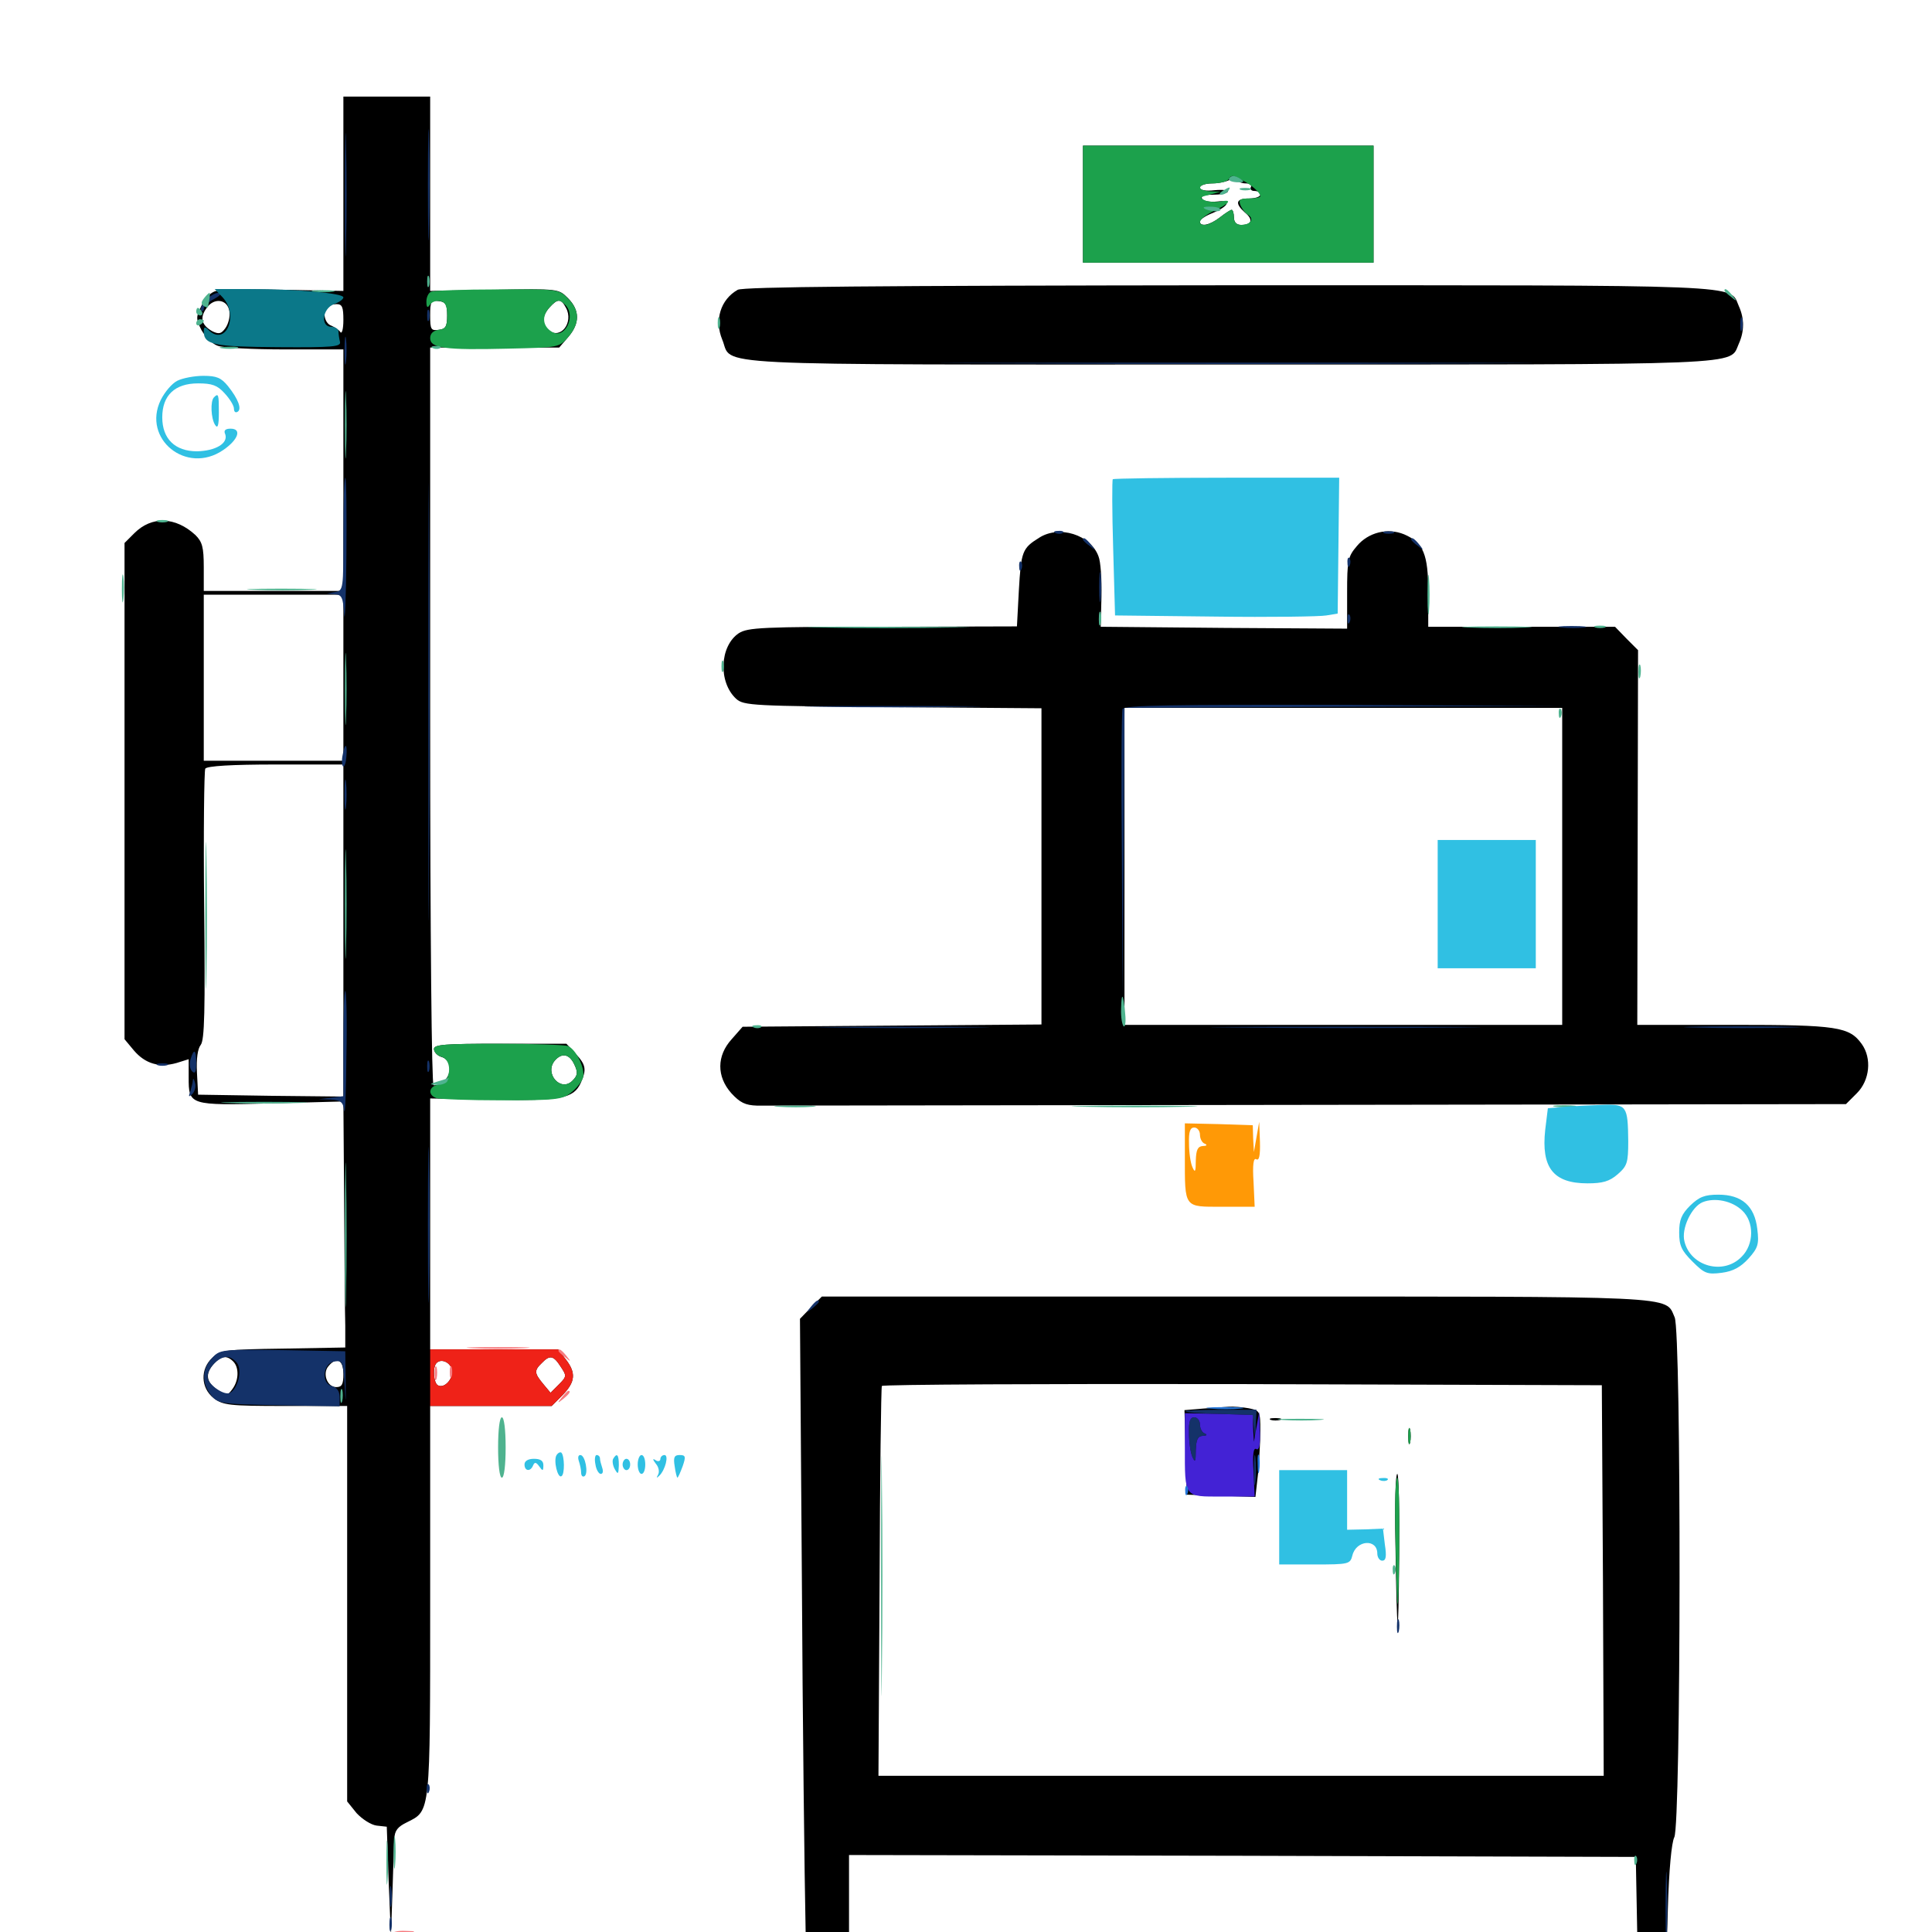 <svg xmlns="http://www.w3.org/2000/svg" viewBox="0 -1000 1000 1000">
	<path fill="#000000" d="M177.734 -899.805V-849.414L147.266 -850C130.469 -850.391 114.453 -850.195 111.914 -849.414C109.18 -848.828 106.055 -845.703 104.297 -841.797C101.367 -835.938 101.367 -834.961 104.297 -829.102C106.25 -825.781 109.766 -822.07 112.5 -821.094C115.234 -819.922 131.055 -819.141 147.656 -819.141H177.734V-756.641V-694.141H141.602H105.469V-706.445C105.469 -716.797 104.688 -719.531 101.172 -723.047C90.82 -732.617 78.516 -733.008 69.531 -724.023L64.453 -718.945V-590.43V-462.109L69.336 -456.25C75.195 -449.414 82.422 -447.266 91.406 -449.805L97.656 -451.758V-442.383C97.656 -427.93 97.852 -427.734 140.625 -428.906L177.734 -429.883L178.125 -377.539C178.32 -348.633 178.516 -319.922 178.711 -313.867V-302.539L146.484 -301.953C116.797 -301.562 114.062 -301.172 109.961 -297.266C103.516 -291.406 103.906 -281.641 110.547 -276.367C115.43 -272.656 118.359 -272.266 147.656 -272.266H179.688V-169.922V-67.578L184.57 -61.523C187.5 -58.398 191.992 -55.469 194.922 -55.078L200.195 -54.492L201.172 -26.172L202.344 2.148L203.125 -20.312C203.516 -32.617 203.906 -45.312 204.102 -48.242C204.297 -52.539 205.859 -54.492 210.742 -56.836C222.852 -62.891 222.656 -60.742 222.656 -171.68V-272.266H254.102H285.547L291.211 -277.93C297.852 -284.766 298.242 -289.453 292.773 -296.484L288.867 -301.562H255.664H222.656V-366.602V-431.445L255.078 -430.859C290.43 -430.078 296.875 -431.445 300.586 -439.453C303.711 -446.484 303.32 -448.828 297.852 -454.688L293.164 -459.766H258.789C230.469 -459.766 224.609 -459.375 224.609 -457.031C224.609 -455.469 226.367 -453.516 228.516 -452.93C236.133 -450.586 232.812 -438.281 224.414 -438.281C223.438 -438.281 222.656 -514.648 222.656 -629.297V-820.117H256.055H289.453L294.141 -825.586C300.195 -832.617 300.195 -839.453 293.945 -845.703C289.062 -850.586 289.062 -850.586 255.859 -850L222.656 -849.414V-899.805V-950H200.195H177.734ZM118.75 -838.672C119.141 -835.938 118.164 -832.227 116.602 -830.078C114.453 -827.148 113.281 -826.953 109.961 -828.516C104.297 -831.641 103.32 -835.547 106.836 -840.43C110.742 -846.289 117.969 -845.117 118.75 -838.672ZM231.445 -836.719C231.445 -831.055 230.664 -829.688 227.148 -829.297C223.047 -828.711 222.656 -829.492 222.656 -836.719C222.656 -843.945 223.047 -844.727 227.148 -844.141C230.664 -843.75 231.445 -842.383 231.445 -836.719ZM292.969 -840.625C297.07 -833.008 290.039 -824.023 283.984 -829.102C280.273 -832.031 280.469 -836.523 284.57 -841.016C288.672 -845.508 290.43 -845.508 292.969 -840.625ZM177.734 -834.375C177.734 -829.688 176.953 -826.953 176.172 -828.125C175.391 -829.297 173.242 -830.664 171.484 -831.445C167.969 -832.617 166.797 -838.672 169.336 -841.211C169.922 -841.992 172.266 -842.578 174.219 -842.578C177.148 -842.578 177.734 -841.016 177.734 -834.375ZM177.734 -649.219V-606.25H141.602H105.469V-649.219V-692.188H141.602H177.734ZM177.734 -518.359V-432.422L140.234 -432.812L102.539 -433.398L101.953 -444.727C101.562 -452.148 102.344 -457.227 103.906 -459.18C105.859 -461.719 106.25 -476.758 105.664 -531.25C105.273 -569.141 105.664 -600.977 106.25 -602.148C107.227 -603.516 119.727 -604.297 142.773 -604.297H177.734ZM297.266 -449.023C299.219 -444.922 299.023 -443.359 296.289 -440.625C290.234 -434.57 281.641 -444.336 287.109 -450.977C290.82 -455.273 294.727 -454.492 297.266 -449.023ZM120.703 -295.312C123.828 -292.188 123.633 -285.547 120.312 -281.055C117.773 -277.539 117.383 -277.539 112.5 -280.664C106.641 -284.57 106.055 -289.062 110.742 -294.141C114.453 -298.242 117.383 -298.633 120.703 -295.312ZM290.234 -292.578C293.359 -287.891 293.359 -287.5 289.258 -283.398L284.961 -279.102L281.055 -283.789C276.562 -289.258 276.367 -290.625 280.469 -294.531C284.57 -298.828 286.523 -298.438 290.234 -292.578ZM177.734 -288.867C177.734 -283.398 176.953 -282.031 174.023 -282.031C169.336 -282.031 166.797 -289.062 169.922 -292.773C174.219 -298.047 177.734 -296.094 177.734 -288.867ZM233.984 -290.625C234.57 -286.133 229.883 -281.055 226.562 -283.008C224.414 -284.375 223.828 -292.383 225.977 -294.531C228.516 -297.07 233.398 -294.727 233.984 -290.625ZM560.547 -894.336V-864.062H635.742H710.938V-894.336V-924.609H635.742H560.547ZM644.727 -905.078C646.875 -905.078 648.047 -904.297 647.461 -903.125C646.875 -902.148 647.656 -901.172 649.219 -901.172C650.977 -901.172 652.344 -900.391 652.344 -899.219C652.344 -898.242 649.805 -897.266 646.484 -897.266C639.648 -897.266 639.062 -894.727 644.336 -890.039C648.828 -886.328 648.047 -883.594 642.383 -883.594C640.039 -883.594 638.672 -884.961 638.672 -887.5C638.672 -889.648 638.086 -891.406 637.5 -891.406C636.914 -891.406 634.18 -889.648 631.445 -887.5C626.172 -883.398 621.094 -882.422 621.094 -885.352C621.094 -886.328 623.633 -888.086 626.953 -889.453C636.133 -893.164 637.695 -896.68 630.078 -895.703C626.367 -895.312 622.852 -895.898 622.266 -897.07C621.289 -898.438 623.242 -899.219 627.734 -899.219C631.445 -899.219 634.961 -899.805 635.547 -900.781C635.938 -901.562 633.008 -901.953 628.711 -901.562C624.023 -900.977 621.094 -901.562 621.094 -902.93C621.094 -904.102 624.023 -905.078 627.539 -905.078C630.859 -905.078 635.156 -906.055 636.719 -907.031C638.672 -908.203 639.844 -908.203 640.234 -907.031C640.625 -905.859 642.773 -905.078 644.727 -905.078ZM628.32 -892.188C629.102 -892.773 627.93 -893.359 625.781 -893.164C623.633 -893.164 623.047 -892.578 624.609 -891.992C625.977 -891.406 627.734 -891.602 628.32 -892.188ZM381.836 -850C372.852 -844.922 369.727 -834.18 373.828 -824.219C379.688 -810.352 358.008 -811.328 636.328 -811.328C908.789 -811.328 894.922 -810.742 900 -822.07C902.93 -828.516 902.93 -835.156 900 -841.602C894.922 -852.93 908.789 -852.344 636.328 -852.344C451.562 -852.148 384.766 -851.562 381.836 -850ZM537.891 -721.68C529.102 -716.211 528.516 -714.648 527.344 -694.141L526.367 -675.781L457.031 -675.586C394.336 -675.586 387.109 -675.195 382.422 -672.266C372.461 -665.625 371.68 -646.875 381.055 -638.281C384.961 -634.766 389.648 -634.57 462.109 -633.984L539.062 -633.398V-551.562V-469.727L461.719 -469.141L384.375 -468.555L378.711 -462.109C370.898 -453.516 370.898 -442.773 378.516 -434.18C383.008 -429.297 385.742 -427.93 391.797 -427.734C395.898 -427.734 524.414 -427.93 677.344 -428.125L955.469 -428.516L961.133 -434.18C967.773 -440.82 968.945 -452.148 963.672 -459.57C957.227 -468.555 950.977 -469.531 897.461 -469.531H847.461L847.656 -566.602L847.852 -663.477L841.797 -669.531L835.938 -675.586H787.5H739.258V-693.359C739.258 -713.281 736.719 -719.141 726.758 -723.438C718.164 -726.953 708.203 -724.414 702.344 -717.383C697.656 -711.914 697.266 -709.961 697.266 -692.969V-674.609L633.398 -675L569.727 -675.586L570.117 -691.211C570.312 -700 569.727 -709.375 568.555 -712.109C564.453 -723.242 548.242 -728.32 537.891 -721.68ZM808.594 -551.562V-469.531H695.312H582.031V-551.562V-633.594H695.312H808.594ZM419.727 -323.242L414.062 -317.383L415.039 -183.984C415.43 -110.547 416.406 -27.93 416.992 -0.391L418.164 50H428.711H439.453V5.078V-39.844L643.164 -39.453L846.68 -38.867L847.266 -8.008L847.852 22.852L855.078 22.07L862.305 21.289L863.281 -11.719C863.867 -32.812 865.234 -46.289 866.602 -49.023C870.117 -55.078 870.312 -310.742 866.797 -318.164C861.719 -329.492 872.266 -328.906 639.648 -328.906H425.391ZM829.688 -182.031L830.078 -80.859H642.383H454.688L455.273 -180.859C455.469 -235.938 456.055 -281.641 456.445 -282.617C456.836 -283.398 541.016 -283.789 643.164 -283.594L829.102 -283.008ZM622.461 -270.898L613.086 -270.117L613.672 -248.242L614.258 -226.367L632.031 -225.781L649.805 -225.195L651.172 -237.305C651.758 -243.945 652.344 -253.906 652.344 -259.57C652.344 -269.531 652.148 -269.922 646.289 -271.094C642.969 -271.68 638.281 -272.07 635.938 -271.875C633.789 -271.68 627.539 -271.289 622.461 -270.898ZM657.812 -265.039C656.445 -265.625 657.422 -266.016 660.156 -266.016C662.891 -266.016 663.867 -265.625 662.695 -265.039C661.328 -264.648 658.984 -264.648 657.812 -265.039ZM728.906 -256.641C728.906 -252.93 729.297 -251.367 729.883 -253.32C730.273 -255.078 730.273 -258.203 729.883 -260.156C729.297 -261.914 728.906 -260.352 728.906 -256.641ZM722.266 -201.562C723.047 -149.219 723.828 -146.289 724.219 -194.727C724.414 -217.969 724.023 -237.109 723.242 -237.109C722.266 -237.109 721.875 -221.094 722.266 -201.562ZM258.398 -253.711C258.398 -246.289 258.789 -243.359 259.18 -247.461C259.57 -251.367 259.57 -257.617 259.18 -261.133C258.789 -264.453 258.398 -261.328 258.398 -253.711ZM211.133 3.125C219.531 5.664 225.586 10.547 230.078 18.555C234.766 26.953 235.352 33.203 232.422 41.406C229.492 49.023 231.641 49.414 235.352 41.992C243.555 26.172 227.93 0.781 210.547 1.367C206.25 1.562 206.25 1.562 211.133 3.125Z"/>
	<path fill="#ff9906" d="M613.281 -401.367C613.281 -374.414 612.695 -375.391 632.617 -375.391H649.414L648.828 -388.281C648.242 -397.266 648.828 -400.781 650.195 -400C651.758 -399.023 652.344 -401.953 652.148 -408.984L651.758 -419.336L650.391 -411.523L649.023 -403.711L648.633 -410.742L648.438 -417.578L630.859 -418.164L613.281 -418.555ZM621.094 -412.695C621.094 -410.547 622.266 -408.398 623.633 -408.008C625 -407.422 624.609 -406.836 622.656 -406.836C619.922 -406.641 619.141 -404.883 618.945 -399.414C618.945 -393.359 618.555 -392.773 617.188 -395.898C616.211 -398.047 615.43 -403.516 615.43 -408.203C615.234 -414.258 616.016 -416.406 618.164 -416.406C619.727 -416.406 621.094 -414.648 621.094 -412.695Z"/>
	<path fill="#ef2218" d="M222.656 -286.914V-272.266H254.102H285.547L291.211 -277.93C297.852 -284.766 298.242 -289.453 292.773 -296.484L288.867 -301.562H255.664H222.656ZM290.234 -292.578C293.359 -287.891 293.359 -287.5 289.258 -283.398L284.961 -279.102L281.055 -283.789C276.562 -289.258 276.367 -290.625 280.469 -294.531C284.57 -298.828 286.523 -298.438 290.234 -292.578ZM233.984 -290.625C234.57 -286.133 229.883 -281.055 226.562 -283.008C224.414 -284.375 223.828 -292.383 225.977 -294.531C228.516 -297.07 233.398 -294.727 233.984 -290.625ZM210.938 2.539C227.148 5.469 239.453 28.906 232.227 42.578C231.055 44.727 230.664 46.875 231.25 47.461C233.789 50 238.477 33.594 237.305 26.758C234.961 13.672 221.289 0.781 210.547 1.367C206.25 1.758 206.25 1.758 210.938 2.539Z"/>
	<path fill="#1ca14c" d="M560.547 -894.336V-864.062H635.742H710.938V-894.336V-924.609H635.742H560.547ZM643.164 -906.641C647.852 -904.297 652.344 -900.195 652.344 -898.438C652.344 -897.852 649.805 -897.266 646.484 -897.266C641.797 -897.266 641.016 -896.68 641.992 -893.945C642.773 -891.992 644.531 -889.648 645.898 -888.867C649.414 -886.719 647.266 -883.594 642.383 -883.594C640.039 -883.594 638.672 -884.961 638.672 -887.5C638.672 -889.648 638.086 -891.406 637.5 -891.406C636.914 -891.406 634.18 -889.648 631.445 -887.5C628.711 -885.352 625.195 -883.594 623.828 -883.594C618.75 -883.594 621.094 -887.305 627.93 -890.625C636.328 -894.531 638.281 -897.07 631.836 -895.703C629.102 -895.312 625.391 -895.508 623.633 -896.289C620.703 -897.656 621.094 -898.047 625.977 -899.219L631.836 -900.781L626.562 -900.977C618.555 -901.367 619.922 -905.078 627.734 -905.078C631.445 -905.078 635.156 -906.055 635.742 -907.031C637.305 -909.57 638.086 -909.57 643.164 -906.641ZM628.32 -892.188C629.102 -892.773 627.93 -893.359 625.781 -893.164C623.633 -893.164 623.047 -892.578 624.609 -891.992C625.977 -891.406 627.734 -891.602 628.32 -892.188ZM223.242 -849.023C221.875 -848.633 220.703 -846.289 220.703 -843.945C220.703 -840.82 221.289 -840.43 222.461 -842.188C223.438 -843.75 225.781 -844.531 227.734 -844.141C230.469 -843.75 231.445 -841.797 231.445 -836.719C231.445 -831.055 230.664 -829.688 227.148 -829.297C224.219 -828.906 222.656 -827.344 222.656 -825C222.656 -819.727 230.469 -818.75 262.5 -819.531C289.258 -820.117 289.453 -820.117 294.141 -825.586C300.195 -832.617 300.195 -839.453 293.945 -845.508C289.258 -850.391 288.672 -850.391 257.422 -850.195C239.844 -850.195 224.414 -849.609 223.242 -849.023ZM292.578 -842.188C298.438 -836.328 292.188 -824.023 285.547 -828.32C280.859 -831.25 280.273 -836.328 284.375 -840.82C288.281 -845.117 289.453 -845.312 292.578 -842.188ZM224.609 -457.031C224.609 -455.469 226.367 -453.516 228.711 -452.93C234.57 -450.977 233.203 -439.453 227.148 -438.672C222.07 -437.891 221.094 -433.398 225.781 -431.641C227.539 -431.055 242.773 -430.469 259.57 -430.469C287.695 -430.469 291.016 -430.859 295.508 -434.375C298.242 -436.523 301.172 -440.039 301.758 -442.188C303.125 -446.68 298.242 -456.836 293.945 -458.594C292.188 -459.18 275.781 -459.766 257.617 -459.766C230.273 -459.766 224.609 -459.375 224.609 -457.031ZM297.266 -449.023C299.219 -444.922 299.023 -443.359 296.289 -440.625C290.234 -434.57 281.641 -444.336 287.109 -450.977C290.82 -455.273 294.727 -454.492 297.266 -449.023ZM728.906 -256.641C728.906 -252.93 729.297 -251.367 729.883 -253.32C730.273 -255.078 730.273 -258.203 729.883 -260.156C729.297 -261.914 728.906 -260.352 728.906 -256.641ZM722.266 -205.469C723.047 -160.547 723.828 -157.617 724.219 -198.633C724.414 -218.75 724.023 -235.156 723.242 -235.156C722.266 -235.156 721.875 -221.68 722.266 -205.469Z"/>
	<path fill="#143269" d="M178.516 -899.219C178.516 -870.703 178.906 -859.18 179.102 -873.438C179.492 -887.5 179.492 -910.938 179.102 -925.195C178.906 -939.258 178.516 -927.734 178.516 -899.219ZM221.484 -904.102C221.484 -878.32 221.875 -867.969 222.07 -881.25C222.461 -894.531 222.461 -915.625 222.07 -928.125C221.875 -940.625 221.484 -929.883 221.484 -904.102ZM106.445 -844.531C104.492 -842.383 103.516 -840.039 104.102 -839.258C104.883 -838.672 105.469 -839.062 105.469 -840.234C105.469 -841.406 107.812 -843.75 110.938 -845.312C114.062 -847.07 115.039 -848.242 113.086 -848.438C111.328 -848.438 108.398 -846.68 106.445 -844.531ZM221.094 -836.719C221.094 -833.984 221.484 -833.008 222.07 -834.375C222.461 -835.547 222.461 -837.891 222.07 -839.258C221.484 -840.43 221.094 -839.453 221.094 -836.719ZM900.781 -831.836C900.781 -828.711 901.172 -827.539 901.758 -829.492C902.148 -831.25 902.148 -833.984 901.758 -835.352C901.172 -836.523 900.781 -835.156 900.781 -831.836ZM178.32 -818.164C178.32 -811.719 178.711 -809.375 179.102 -812.891C179.492 -816.406 179.492 -821.68 179.102 -824.609C178.711 -827.539 178.32 -824.609 178.32 -818.164ZM221.68 -636.523C221.68 -535.547 221.875 -494.531 222.07 -545.312C222.461 -596.289 222.461 -678.906 222.07 -728.906C221.875 -779.102 221.68 -737.5 221.68 -636.523ZM516.211 -811.914C447.656 -812.109 503.32 -812.305 639.648 -812.305C776.172 -812.305 832.227 -812.109 764.258 -811.914C696.484 -811.523 584.766 -811.523 516.211 -811.914ZM177.734 -723.633C177.734 -694.922 177.734 -694.336 173.438 -693.555L168.945 -692.773L173.242 -692.383C176.953 -692.188 177.539 -690.82 178.125 -682.031C178.516 -676.367 179.102 -689.844 179.297 -712.305C179.492 -734.57 179.297 -752.734 178.711 -752.734C178.125 -752.734 177.734 -739.648 177.734 -723.633ZM546.484 -724.023C544.922 -724.609 545.508 -725.195 547.656 -725.195C549.805 -725.391 550.977 -724.805 550.195 -724.219C549.609 -723.633 547.852 -723.438 546.484 -724.023ZM716.406 -724.023C715.039 -724.609 716.016 -725 718.75 -725C721.484 -725 722.461 -724.609 721.289 -724.023C719.922 -723.633 717.578 -723.633 716.406 -724.023ZM560.547 -720.703C560.547 -720.312 562.109 -718.75 564.062 -717.383C566.992 -714.844 567.188 -715.039 564.648 -718.164C562.109 -721.289 560.547 -722.266 560.547 -720.703ZM730.469 -720.703C730.469 -720.312 732.031 -718.75 733.984 -717.383C736.914 -714.844 737.109 -715.039 734.57 -718.164C732.031 -721.289 730.469 -722.266 730.469 -720.703ZM697.461 -708.594C697.461 -706.445 698.047 -705.859 698.633 -707.422C699.219 -708.789 699.023 -710.547 698.438 -711.133C697.852 -711.914 697.266 -710.742 697.461 -708.594ZM527.539 -706.641C527.539 -704.492 528.125 -703.906 528.711 -705.469C529.297 -706.836 529.102 -708.594 528.516 -709.18C527.93 -709.961 527.344 -708.789 527.539 -706.641ZM568.945 -696.094C568.945 -689.062 569.336 -686.328 569.727 -689.844C570.117 -693.164 570.117 -699.023 569.727 -702.539C569.336 -705.859 568.945 -703.125 568.945 -696.094ZM697.461 -679.297C697.461 -677.148 698.047 -676.562 698.633 -678.125C699.219 -679.492 699.023 -681.25 698.438 -681.836C697.852 -682.617 697.266 -681.445 697.461 -679.297ZM808.203 -675.195C804.688 -675.586 807.031 -675.977 813.477 -675.977C819.922 -675.977 822.852 -675.586 819.922 -675.195C816.992 -674.805 811.719 -674.805 808.203 -675.195ZM425.391 -634.18C404.688 -634.375 421.094 -634.57 461.914 -634.57C502.734 -634.57 519.727 -634.375 499.609 -634.18C479.492 -633.789 446.094 -633.789 425.391 -634.18ZM581.055 -633.008C580.469 -631.836 580.273 -597.656 580.664 -557.422L581.055 -484.18L581.641 -558.789L582.031 -633.594L695.898 -634.18L809.57 -634.57L695.703 -635.156C605.859 -635.352 581.641 -634.961 581.055 -633.008ZM177.344 -609.18C176.758 -606.445 176.953 -603.906 177.539 -603.32C178.32 -602.93 179.102 -605.273 179.297 -608.398C179.883 -615.43 178.516 -615.82 177.344 -609.18ZM178.32 -588.672C178.32 -581.641 178.711 -578.906 179.102 -582.422C179.492 -585.742 179.492 -591.602 179.102 -595.117C178.711 -598.438 178.32 -595.703 178.32 -588.672ZM177.734 -459.961V-432.617L171.484 -431.836L165.039 -431.055L171.289 -430.859C176.367 -430.469 177.539 -429.688 178.125 -425.195C178.711 -422.07 179.102 -434.961 179.297 -453.516C179.688 -471.875 179.297 -487.109 178.711 -487.109C178.125 -487.109 177.734 -474.805 177.734 -459.961ZM430.273 -468.164C409.961 -468.359 426.562 -468.555 466.797 -468.555C507.031 -468.555 523.633 -468.359 503.516 -468.164C483.203 -467.773 450.391 -467.773 430.273 -468.164ZM640.234 -468.164C608.789 -468.359 633.984 -468.555 696.289 -468.555C758.594 -468.555 784.375 -468.359 753.516 -468.164C722.656 -467.773 671.68 -467.773 640.234 -468.164ZM877.539 -468.164C863.867 -468.359 874.609 -468.75 901.367 -468.75C928.32 -468.75 939.453 -468.359 926.367 -468.164C913.281 -467.773 891.406 -467.773 877.539 -468.164ZM98.633 -451.758C97.852 -449.414 98.242 -446.68 99.414 -445.508C100.977 -443.945 101.562 -445.117 101.562 -449.609C101.562 -456.836 100.391 -457.617 98.633 -451.758ZM221.094 -448.047C221.094 -445.312 221.484 -444.336 222.07 -445.703C222.461 -446.875 222.461 -449.219 222.07 -450.586C221.484 -451.758 221.094 -450.781 221.094 -448.047ZM81.641 -448.633C80.273 -449.219 81.25 -449.609 83.984 -449.609C86.719 -449.609 87.695 -449.219 86.523 -448.633C85.156 -448.242 82.812 -448.242 81.641 -448.633ZM99.805 -440.82C99.805 -439.648 99.023 -436.914 98.438 -434.961C97.461 -432.227 97.656 -432.031 99.414 -433.594C100.781 -434.961 101.562 -437.5 100.977 -439.453C100.391 -441.602 100 -442.188 99.805 -440.82ZM221.484 -366.016C221.484 -330.078 221.875 -315.234 222.07 -333.398C222.461 -351.367 222.461 -380.664 222.07 -398.828C221.875 -416.797 221.484 -401.953 221.484 -366.016ZM419.727 -323.633C417.188 -320.508 417.383 -320.312 420.508 -322.852C422.266 -324.219 423.828 -325.781 423.828 -326.172C423.828 -327.734 422.266 -326.758 419.727 -323.633ZM109.766 -297.07C104.492 -291.406 104.297 -283.984 109.18 -277.93C112.891 -273.438 114.062 -273.242 144.336 -272.656L175.781 -272.07V-276.758C175.781 -280.078 174.414 -281.836 171.68 -282.617C166.016 -284.18 167.188 -294.531 173.242 -295.312C177.148 -295.898 177.539 -295.117 178.32 -283.594C178.906 -272.461 179.102 -272.656 178.906 -285.938L178.711 -300.586L146.289 -301.172C114.648 -301.562 113.867 -301.562 109.766 -297.07ZM123.047 -293.945C125.195 -289.844 123.047 -281.445 119.141 -279.102C116.211 -277.344 107.422 -283.398 107.422 -287.305C107.422 -291.797 113.086 -297.656 117.383 -297.656C119.336 -297.656 121.875 -295.898 123.047 -293.945ZM613.477 -269.531C614.062 -268.945 622.07 -268.359 631.25 -268.164L648.242 -267.578L649.023 -260.742C649.609 -253.906 649.805 -254.102 650 -262.109L650.391 -270.312H631.445C621.094 -270.312 613.086 -269.922 613.477 -269.531ZM615.43 -258.203C615.43 -253.516 616.211 -248.047 617.188 -245.898C618.555 -242.773 618.945 -243.359 618.945 -249.414C619.141 -254.883 619.922 -256.641 622.656 -256.836C624.609 -256.836 625 -257.422 623.633 -258.008C622.266 -258.398 621.094 -260.547 621.094 -262.695C621.094 -264.648 619.727 -266.406 618.164 -266.406C616.016 -266.406 615.234 -264.258 615.43 -258.203ZM649.023 -239.062C649.023 -232.031 649.414 -229.297 649.805 -232.812C650.195 -236.133 650.195 -241.992 649.805 -245.508C649.414 -248.828 649.023 -246.094 649.023 -239.062ZM723.047 -158.008C723.047 -154.883 723.438 -153.711 724.023 -155.664C724.414 -157.422 724.414 -160.156 724.023 -161.523C723.438 -162.695 723.047 -161.328 723.047 -158.008ZM220.898 -73.828C220.898 -71.68 221.484 -71.094 222.07 -72.656C222.656 -74.023 222.461 -75.781 221.875 -76.367C221.289 -77.148 220.703 -75.977 220.898 -73.828ZM862.109 -12.5C862.109 4.102 862.5 10.938 862.695 2.539C863.086 -5.664 863.086 -19.336 862.695 -27.734C862.5 -35.938 862.109 -29.102 862.109 -12.5ZM201.758 -18.359C201.758 -13.477 202.148 -11.523 202.539 -14.062C202.93 -16.406 202.93 -20.312 202.539 -22.852C202.148 -25.195 201.758 -23.242 201.758 -18.359ZM201.562 -3.711C201.562 -0.586 201.953 0.586 202.539 -1.367C202.93 -3.125 202.93 -5.859 202.539 -7.227C201.953 -8.398 201.562 -7.031 201.562 -3.711ZM418.555 34.375C418.555 43.555 418.945 47.266 419.336 42.578C419.727 38.086 419.727 30.664 419.336 25.977C418.945 21.484 418.555 25.195 418.555 34.375Z"/>
	<path fill="#f67b7f" d="M244.727 -302.148C237.305 -302.539 243.359 -302.734 257.812 -302.734C272.266 -302.734 278.32 -302.539 271.094 -302.148C263.672 -301.758 251.953 -301.758 244.727 -302.148ZM289.062 -300.781C289.062 -300.391 290.625 -298.828 292.578 -297.461C295.508 -294.922 295.703 -295.117 293.164 -298.242C290.625 -301.367 289.062 -302.344 289.062 -300.781ZM225 -288.867C225 -285.742 225.391 -284.57 225.977 -286.523C226.367 -288.281 226.367 -291.016 225.977 -292.383C225.391 -293.555 225 -292.188 225 -288.867ZM232.812 -289.844C232.812 -287.109 233.203 -286.133 233.789 -287.5C234.18 -288.672 234.18 -291.016 233.789 -292.383C233.203 -293.555 232.812 -292.578 232.812 -289.844ZM290.82 -276.758C288.281 -273.633 288.477 -273.438 291.602 -275.977C294.727 -278.516 295.703 -280.078 294.141 -280.078C293.75 -280.078 292.188 -278.516 290.82 -276.758ZM202.148 1.172C200.781 3.32 203.906 3.32 210.938 1.172C215.625 -0.391 215.625 -0.391 209.57 -0.586C206.25 -0.781 202.734 0 202.148 1.172ZM219.727 3.516C221.875 4.688 225.391 7.031 227.539 8.789C229.883 10.547 229.102 9.57 226.172 6.445C223.047 3.516 219.531 1.172 218.164 1.172C216.992 1.172 217.578 2.344 219.727 3.516ZM214.844 5.859C214.844 6.25 216.211 7.227 217.969 7.812C219.531 8.398 220.312 8.203 219.727 7.031C218.555 5.078 214.844 4.297 214.844 5.859ZM229.688 19.336C230.273 21.289 231.445 22.266 232.031 21.68C232.617 21.094 232.031 19.531 230.664 18.164C228.711 16.406 228.516 16.602 229.688 19.336ZM236.523 23.828C236.523 25.977 237.109 26.562 237.695 25C238.281 23.633 238.086 21.875 237.5 21.289C236.914 20.508 236.328 21.68 236.523 23.828ZM233.008 32.422C233.008 37.305 233.398 39.258 233.789 36.719C234.18 34.375 234.18 30.469 233.789 27.93C233.398 25.586 233.008 27.539 233.008 32.422ZM228.516 48.438C228.516 49.219 229.297 50 230.273 50C231.445 50 232.617 49.219 233.203 48.438C233.789 47.461 233.008 46.68 231.445 46.68C229.883 46.68 228.516 47.461 228.516 48.438Z"/>
	<path fill="#0b7889" d="M115.234 -846.094C123.828 -836.719 116.797 -820.312 107.812 -829.297C106.055 -831.055 105.469 -830.859 105.469 -828.516C105.469 -821.484 110.742 -820.508 144.141 -820.312C172.266 -820.117 176.562 -820.508 175.977 -823.047C175.586 -824.609 175.195 -827.148 175.195 -828.516C175.195 -829.688 173.438 -830.859 171.484 -830.859C165.82 -830.859 166.797 -840.234 172.852 -842.578C175.586 -843.555 177.734 -845.117 177.734 -846.094C177.734 -848.242 153.711 -850.391 129.492 -850.391H111.133ZM849.219 22.07C847.656 21.484 848.242 20.898 850.391 20.898C852.539 20.703 853.711 21.289 852.93 21.875C852.344 22.461 850.586 22.656 849.219 22.07Z"/>
	<path fill="#4fb38f" d="M636.133 -907.617C635.547 -906.641 637.305 -905.859 640.039 -905.664C643.75 -905.469 644.336 -905.859 642.383 -907.227C639.062 -909.375 637.305 -909.375 636.133 -907.617ZM632.812 -901.172C631.055 -900 630.859 -899.219 632.227 -899.219C633.398 -899.219 635.156 -900.195 635.742 -901.172C637.305 -903.516 636.523 -903.516 632.812 -901.172ZM642.188 -901.758C640.82 -902.344 641.797 -902.734 644.531 -902.734C647.266 -902.734 648.242 -902.344 647.07 -901.758C645.703 -901.367 643.359 -901.367 642.188 -901.758ZM623.047 -892.578C623.047 -892.969 625.195 -893.164 627.734 -892.969C630.469 -892.773 632.227 -891.992 631.641 -891.211C630.859 -889.844 623.047 -891.211 623.047 -892.578ZM221.094 -854.297C221.094 -851.562 221.484 -850.586 222.07 -851.953C222.461 -853.125 222.461 -855.469 222.07 -856.836C221.484 -858.008 221.094 -857.031 221.094 -854.297ZM162.695 -849.023C159.57 -849.414 161.719 -849.805 166.992 -849.805C172.461 -849.805 174.805 -849.414 172.461 -849.023C169.922 -848.633 165.625 -848.633 162.695 -849.023ZM892.578 -849.609C892.578 -849.219 894.141 -847.656 896.094 -846.289C899.023 -843.75 899.219 -843.945 896.68 -847.07C894.141 -850.195 892.578 -851.172 892.578 -849.609ZM105.664 -845.703C104.102 -843.75 103.906 -842.578 105.469 -841.602C106.445 -841.016 107.422 -840.625 107.617 -841.016C108.398 -844.531 108.984 -848.438 108.398 -848.438C108.203 -848.438 106.836 -847.266 105.664 -845.703ZM101.562 -838.672C101.562 -837.695 102.539 -836.719 103.711 -836.719C104.688 -836.719 105.078 -837.695 104.492 -838.672C103.906 -839.844 102.93 -840.625 102.344 -840.625C101.953 -840.625 101.562 -839.844 101.562 -838.672ZM371.484 -832.812C371.484 -830.078 371.875 -829.102 372.461 -830.469C372.852 -831.641 372.852 -833.984 372.461 -835.352C371.875 -836.523 371.484 -835.547 371.484 -832.812ZM101.562 -832.617C101.562 -833.789 102.539 -834.766 103.516 -834.766C104.688 -834.766 105.469 -834.375 105.469 -833.984C105.469 -833.398 104.688 -832.422 103.516 -831.836C102.539 -831.25 101.562 -831.641 101.562 -832.617ZM114.844 -819.727C112.305 -820.117 113.867 -820.508 118.164 -820.508C122.461 -820.703 124.414 -820.312 122.656 -819.727C120.703 -819.336 117.188 -819.336 114.844 -819.727ZM224.219 -819.727C222.656 -820.312 223.242 -820.898 225.391 -820.898C227.539 -821.094 228.711 -820.508 227.93 -819.922C227.344 -819.336 225.586 -819.141 224.219 -819.727ZM178.516 -780.078C178.516 -764.453 178.906 -758.203 179.102 -766.016C179.492 -773.633 179.492 -786.523 179.102 -794.336C178.906 -801.953 178.516 -795.703 178.516 -780.078ZM81.641 -729.883C80.273 -730.469 81.25 -730.859 83.984 -730.859C86.719 -730.859 87.695 -730.469 86.523 -729.883C85.156 -729.492 82.812 -729.492 81.641 -729.883ZM738.867 -692.188C738.867 -683.008 739.258 -679.297 739.648 -683.984C740.039 -688.477 740.039 -695.898 739.648 -700.586C739.258 -705.078 738.867 -701.367 738.867 -692.188ZM63.086 -695.117C63.086 -688.672 63.477 -686.328 63.867 -689.844C64.258 -693.359 64.258 -698.633 63.867 -701.562C63.477 -704.492 63.086 -701.562 63.086 -695.117ZM131.445 -694.727C123.047 -694.922 129.492 -695.312 145.508 -695.312C161.719 -695.312 168.555 -694.922 160.742 -694.727C152.93 -694.336 139.844 -694.336 131.445 -694.727ZM568.75 -679.492C568.75 -676.367 569.141 -675.195 569.727 -677.148C570.117 -678.906 570.117 -681.641 569.727 -683.008C569.141 -684.18 568.75 -682.812 568.75 -679.492ZM425.195 -675.195C406.641 -675.391 422.461 -675.781 459.961 -675.586C497.656 -675.586 512.695 -675.391 493.555 -675.195C474.414 -674.805 443.555 -674.805 425.195 -675.195ZM760.352 -675.195C751.953 -675.391 758.398 -675.781 774.414 -675.781C790.625 -675.781 797.461 -675.391 789.648 -675.195C781.836 -674.805 768.75 -674.805 760.352 -675.195ZM825.781 -675.195C824.414 -675.781 825.391 -676.172 828.125 -676.172C830.859 -676.172 831.836 -675.781 830.664 -675.195C829.297 -674.805 826.953 -674.805 825.781 -675.195ZM178.516 -643.359C178.516 -626.758 178.906 -619.922 179.102 -628.32C179.492 -636.523 179.492 -650.195 179.102 -658.594C178.906 -666.797 178.516 -659.961 178.516 -643.359ZM373.438 -655.078C373.438 -652.344 373.828 -651.367 374.414 -652.734C374.805 -653.906 374.805 -656.25 374.414 -657.617C373.828 -658.789 373.438 -657.812 373.438 -655.078ZM848.047 -652.148C848.047 -649.023 848.438 -647.852 849.023 -649.805C849.414 -651.562 849.414 -654.297 849.023 -655.664C848.438 -656.836 848.047 -655.469 848.047 -652.148ZM806.836 -630.469C806.836 -628.32 807.422 -627.734 808.008 -629.297C808.594 -630.664 808.398 -632.422 807.812 -633.008C807.227 -633.789 806.641 -632.617 806.836 -630.469ZM106.25 -526.172C106.25 -492.383 106.641 -478.516 106.836 -495.508C107.227 -512.305 107.227 -540.039 106.836 -557.031C106.641 -573.828 106.25 -559.961 106.25 -526.172ZM178.516 -532.031C178.516 -506.836 178.906 -496.484 179.102 -509.18C179.492 -521.68 179.492 -542.383 179.102 -555.078C178.906 -567.578 178.516 -557.227 178.516 -532.031ZM580.273 -477.93C580.078 -473.438 580.859 -469.336 581.641 -468.75C582.422 -468.359 582.812 -471.094 582.422 -475C581.445 -485.938 580.469 -487.109 580.273 -477.93ZM390.234 -468.164C388.672 -468.75 389.258 -469.336 391.406 -469.336C393.555 -469.531 394.727 -468.945 393.945 -468.359C393.359 -467.773 391.602 -467.578 390.234 -468.164ZM226.562 -440.234C222.07 -438.867 222.07 -438.672 225.977 -438.477C228.32 -438.281 230.859 -439.258 231.445 -440.234C232.031 -441.406 232.422 -442.188 232.031 -441.992C231.641 -441.797 229.297 -441.016 226.562 -440.234ZM118.555 -429.102C108.789 -429.297 116.797 -429.688 136.719 -429.688C156.641 -429.688 164.648 -429.297 154.688 -429.102C144.922 -428.711 128.516 -428.711 118.555 -429.102ZM402.93 -427.148C397.852 -427.539 401.562 -427.734 411.133 -427.734C420.898 -427.734 425 -427.539 420.508 -427.148C416.016 -426.758 408.008 -426.758 402.93 -427.148ZM561.133 -427.148C546.289 -427.344 558.008 -427.734 586.914 -427.734C616.016 -427.734 628.125 -427.344 613.867 -427.148C599.805 -426.758 575.977 -426.758 561.133 -427.148ZM805.273 -427.148C802.148 -427.539 804.297 -427.93 809.57 -427.93C815.039 -427.93 817.383 -427.539 815.039 -427.148C812.5 -426.758 808.203 -426.758 805.273 -427.148ZM178.516 -361.133C178.516 -327.93 178.906 -313.867 179.102 -330.273C179.492 -346.484 179.492 -373.828 179.102 -390.82C178.906 -407.812 178.516 -394.531 178.516 -361.133ZM456.055 -184.375C456.055 -129.102 456.25 -106.445 456.445 -133.984C456.836 -161.719 456.836 -207.031 456.445 -234.57C456.25 -262.305 456.055 -239.648 456.055 -184.375ZM176.172 -277.148C176.172 -274.023 176.562 -272.852 177.148 -274.805C177.539 -276.562 177.539 -279.297 177.148 -280.664C176.562 -281.836 176.172 -280.469 176.172 -277.148ZM257.812 -250.781C257.812 -241.602 258.594 -235.156 259.766 -235.156C260.938 -235.156 261.719 -241.602 261.719 -250.781C261.719 -259.961 260.938 -266.406 259.766 -266.406C258.594 -266.406 257.812 -259.961 257.812 -250.781ZM663.672 -265.039C658.008 -265.43 662.109 -265.625 672.852 -265.625C683.594 -265.625 688.281 -265.43 683.203 -265.039C678.125 -264.648 669.336 -264.648 663.672 -265.039ZM720.898 -187.109C720.898 -184.961 721.484 -184.375 722.07 -185.938C722.656 -187.305 722.461 -189.062 721.875 -189.648C721.289 -190.43 720.703 -189.258 720.898 -187.109ZM200 -35.938C200 -25.781 200.195 -21.484 200.586 -26.758C200.977 -31.836 200.977 -40.039 200.586 -45.312C200.195 -50.391 200 -46.094 200 -35.938ZM203.711 -40.82C203.711 -33.398 204.102 -30.469 204.492 -34.57C204.883 -38.477 204.883 -44.727 204.492 -48.242C204.102 -51.562 203.711 -48.438 203.711 -40.82ZM845.898 -36.719C845.898 -34.57 846.484 -33.984 847.07 -35.547C847.656 -36.914 847.461 -38.672 846.875 -39.258C846.289 -40.039 845.703 -38.867 845.898 -36.719ZM860.547 19.727C859.961 21.289 860.352 22.656 861.328 22.656C862.5 22.656 863.281 21.289 863.281 19.727C863.281 18.164 862.891 16.797 862.5 16.797C862.109 16.797 861.328 18.164 860.547 19.727Z"/>
	<path fill="#4322d5" d="M613.281 -251.367C613.281 -224.414 612.695 -225.391 632.617 -225.391H649.414L648.828 -238.281C648.242 -247.266 648.828 -250.781 650.195 -250C651.758 -249.023 652.344 -251.953 652.148 -258.984L651.758 -269.336L650.391 -261.523L649.023 -253.711L648.633 -260.742L648.438 -267.578L630.859 -268.164L613.281 -268.555ZM621.094 -262.695C621.094 -260.547 622.266 -258.398 623.633 -258.008C625 -257.422 624.609 -256.836 622.656 -256.836C619.922 -256.641 619.141 -254.883 618.945 -249.414C618.945 -243.359 618.555 -242.773 617.188 -245.898C616.211 -248.047 615.43 -253.516 615.43 -258.203C615.234 -264.258 616.016 -266.406 618.164 -266.406C619.727 -266.406 621.094 -264.648 621.094 -262.695Z"/>
	<path fill="#2677d9" d="M626.562 -270.898C621.875 -271.289 625.195 -271.68 633.789 -271.68C642.383 -271.68 646.094 -271.289 642.188 -270.898C638.086 -270.508 631.055 -270.508 626.562 -270.898ZM650.977 -241.992C650.977 -237.695 651.367 -236.133 651.758 -238.672C652.148 -241.016 652.148 -244.531 651.758 -246.484C651.172 -248.242 650.781 -246.289 650.977 -241.992ZM613.477 -228.125C613.477 -225.977 614.062 -225.391 614.648 -226.953C615.234 -228.32 615.039 -230.078 614.453 -230.664C613.867 -231.445 613.281 -230.273 613.477 -228.125Z"/>
	<path fill="#30c0e3" d="M91.797 -802.93C89.062 -801.562 85.352 -797.266 83.203 -792.969C73.438 -772.852 96.484 -754.102 115.43 -766.992C123.242 -772.266 125.391 -778.125 119.336 -778.125C116.602 -778.125 115.625 -777.148 116.602 -775.195C118.164 -770.508 111.523 -766.602 101.953 -766.406C90.625 -766.406 83.984 -772.852 83.984 -783.984C83.984 -795.312 90.43 -801.562 102.539 -801.562C109.766 -801.562 112.5 -800.586 116.211 -796.484C118.945 -793.555 121.094 -790.039 121.094 -788.477C121.094 -786.914 121.875 -786.133 123.047 -786.914C125.195 -788.281 123.438 -793.359 117.969 -800.195C114.453 -804.492 112.109 -805.469 105.273 -805.469C100.586 -805.469 94.531 -804.297 91.797 -802.93ZM110.742 -794.336C108.789 -792.383 109.18 -783.398 111.328 -780.078C112.695 -777.93 113.281 -779.688 113.281 -786.523C113.281 -795.898 113.086 -796.68 110.742 -794.336ZM575.977 -751.953C575.586 -751.562 575.586 -735.352 576.172 -716.211L577.148 -681.445L628.906 -680.859C657.422 -680.469 683.398 -680.859 686.523 -681.445L692.383 -682.422L692.773 -717.578L693.164 -752.734H634.961C602.93 -752.734 576.367 -752.344 575.977 -751.953ZM744.141 -532.031V-498.828H769.531H794.922V-532.031V-565.234H769.531H744.141ZM810.156 -427.148L801.172 -426.367L799.805 -415.234C797.656 -395.703 803.906 -387.5 821.68 -387.5C829.492 -387.5 833.008 -388.477 837.305 -392.188C842.188 -396.484 842.773 -398.047 842.773 -409.375C842.578 -427.539 841.992 -428.516 829.688 -428.125C824.023 -427.93 815.234 -427.539 810.156 -427.148ZM824.219 -408.984C824.219 -410.156 823.242 -410.938 822.07 -410.938C821.094 -410.938 820.703 -410.156 821.289 -408.984C821.875 -408.008 822.852 -407.031 823.438 -407.031C823.828 -407.031 824.219 -408.008 824.219 -408.984ZM874.805 -375.977C870.312 -371.484 869.141 -368.555 869.141 -362.109C869.141 -355.273 870.312 -352.734 875.977 -347.07C882.227 -340.82 883.594 -340.234 891.211 -341.211C897.07 -341.992 900.977 -344.141 905.078 -348.633C909.961 -354.102 910.547 -356.055 909.57 -363.867C908.203 -375.781 901.562 -381.641 889.453 -381.641C882.227 -381.641 879.492 -380.469 874.805 -375.977ZM901.758 -373.438C908.008 -367.578 908.008 -355.859 901.367 -349.414C891.992 -339.844 875 -344.531 871.875 -357.422C870.117 -364.062 875.586 -375.391 881.25 -377.734C887.5 -380.273 896.484 -378.516 901.758 -373.438ZM288.086 -246.875C286.328 -244.141 288.672 -234.57 290.625 -235.938C292.383 -236.914 292.188 -246.289 290.625 -248.047C290.039 -248.633 288.867 -248.047 288.086 -246.875ZM299.609 -243.75C300.195 -241.992 300.781 -239.453 300.781 -237.891C300.781 -236.133 301.562 -235.352 302.539 -235.938C304.688 -237.305 302.93 -246.875 300.391 -246.875C299.219 -246.875 299.023 -245.508 299.609 -243.75ZM308.203 -241.992C308.594 -239.258 309.961 -237.109 310.938 -237.109C312.109 -237.109 312.305 -238.477 311.719 -240.234C311.133 -241.992 310.547 -244.141 310.547 -245.117C310.547 -246.094 309.766 -246.875 308.789 -246.875C308.008 -246.875 307.617 -244.727 308.203 -241.992ZM317.383 -244.922C316.797 -243.945 317.188 -241.406 318.164 -239.648C319.922 -236.523 320.117 -236.914 320.312 -241.602C320.312 -247.07 319.336 -248.242 317.383 -244.922ZM330.078 -241.992C330.078 -239.258 331.055 -237.109 332.031 -237.109C333.203 -237.109 333.984 -239.258 333.984 -241.992C333.984 -244.727 333.203 -246.875 332.031 -246.875C331.055 -246.875 330.078 -244.727 330.078 -241.992ZM341.797 -244.727C341.797 -243.75 340.625 -243.359 339.453 -244.141C337.695 -245.312 337.695 -244.727 339.453 -242.383C341.016 -240.625 341.406 -238.086 340.625 -236.719C339.648 -234.961 339.844 -234.766 341.211 -236.133C344.336 -239.062 346.289 -246.875 343.945 -246.875C342.773 -246.875 341.797 -245.898 341.797 -244.727ZM349.219 -241.016C349.609 -237.891 350.391 -235.156 350.586 -235.156C350.977 -235.156 352.148 -237.891 353.32 -241.016C355.078 -246.094 354.883 -246.875 351.758 -246.875C349.023 -246.875 348.438 -245.703 349.219 -241.016ZM271.484 -241.992C271.484 -238.477 274.609 -238.086 275.977 -241.602C276.758 -243.359 277.539 -243.164 279.102 -241.016C280.859 -238.477 281.25 -238.477 281.25 -241.602C281.25 -243.945 279.688 -244.922 276.367 -244.922C273.242 -244.922 271.484 -243.75 271.484 -241.992ZM322.266 -241.992C322.266 -240.43 323.242 -239.062 324.219 -239.062C325.391 -239.062 326.172 -240.43 326.172 -241.992C326.172 -243.555 325.391 -244.922 324.219 -244.922C323.242 -244.922 322.266 -243.555 322.266 -241.992ZM662.109 -214.648V-190.234H680.469C698.242 -190.234 698.828 -190.43 700 -194.922C701.953 -202.93 712.891 -203.711 712.891 -195.898C712.891 -193.945 714.062 -192.188 715.43 -192.188C717.383 -192.188 717.773 -194.336 716.797 -200.586L715.82 -208.789L706.445 -208.398L697.266 -208.203V-223.633V-239.062H679.688H662.109ZM714.453 -233.789C712.891 -234.375 713.477 -234.961 715.625 -234.961C717.773 -235.156 718.945 -234.57 718.164 -233.984C717.578 -233.398 715.82 -233.203 714.453 -233.789ZM196.68 7.031C181.055 9.961 171.289 28.906 178.125 42.188C180.664 46.875 191.406 50.391 191.406 46.484C191.406 45.508 198.242 44.727 206.836 44.922C219.727 45.117 222.852 44.531 226.562 41.211C230.078 38.086 230.664 35.938 229.883 29.883C227.539 12.695 214.453 3.711 196.68 7.031ZM208.789 18.359C216.602 22.266 219.727 27.734 213.086 25.586C205.859 23.438 198.438 26.367 193.75 33.398C191.406 37.109 188.477 40.234 187.5 40.234C184.18 40.234 185.352 32.617 189.258 28.711C191.406 26.562 194.531 22.656 196.289 19.922C200.195 14.062 200.195 14.062 208.789 18.359ZM843.75 22.266C836.523 24.414 833.984 29.102 833.984 39.648V50.195L855.078 49.609L875.977 49.023L876.562 42.383C877.539 33.008 875.586 26.953 870.898 24.609C866.797 22.266 848.438 20.703 843.75 22.266ZM856.055 36.328C857.227 40.82 854.102 43.555 851.172 40.625C848.828 38.281 850.391 32.422 853.32 32.422C854.297 32.422 855.469 34.18 856.055 36.328Z"/>
</svg>